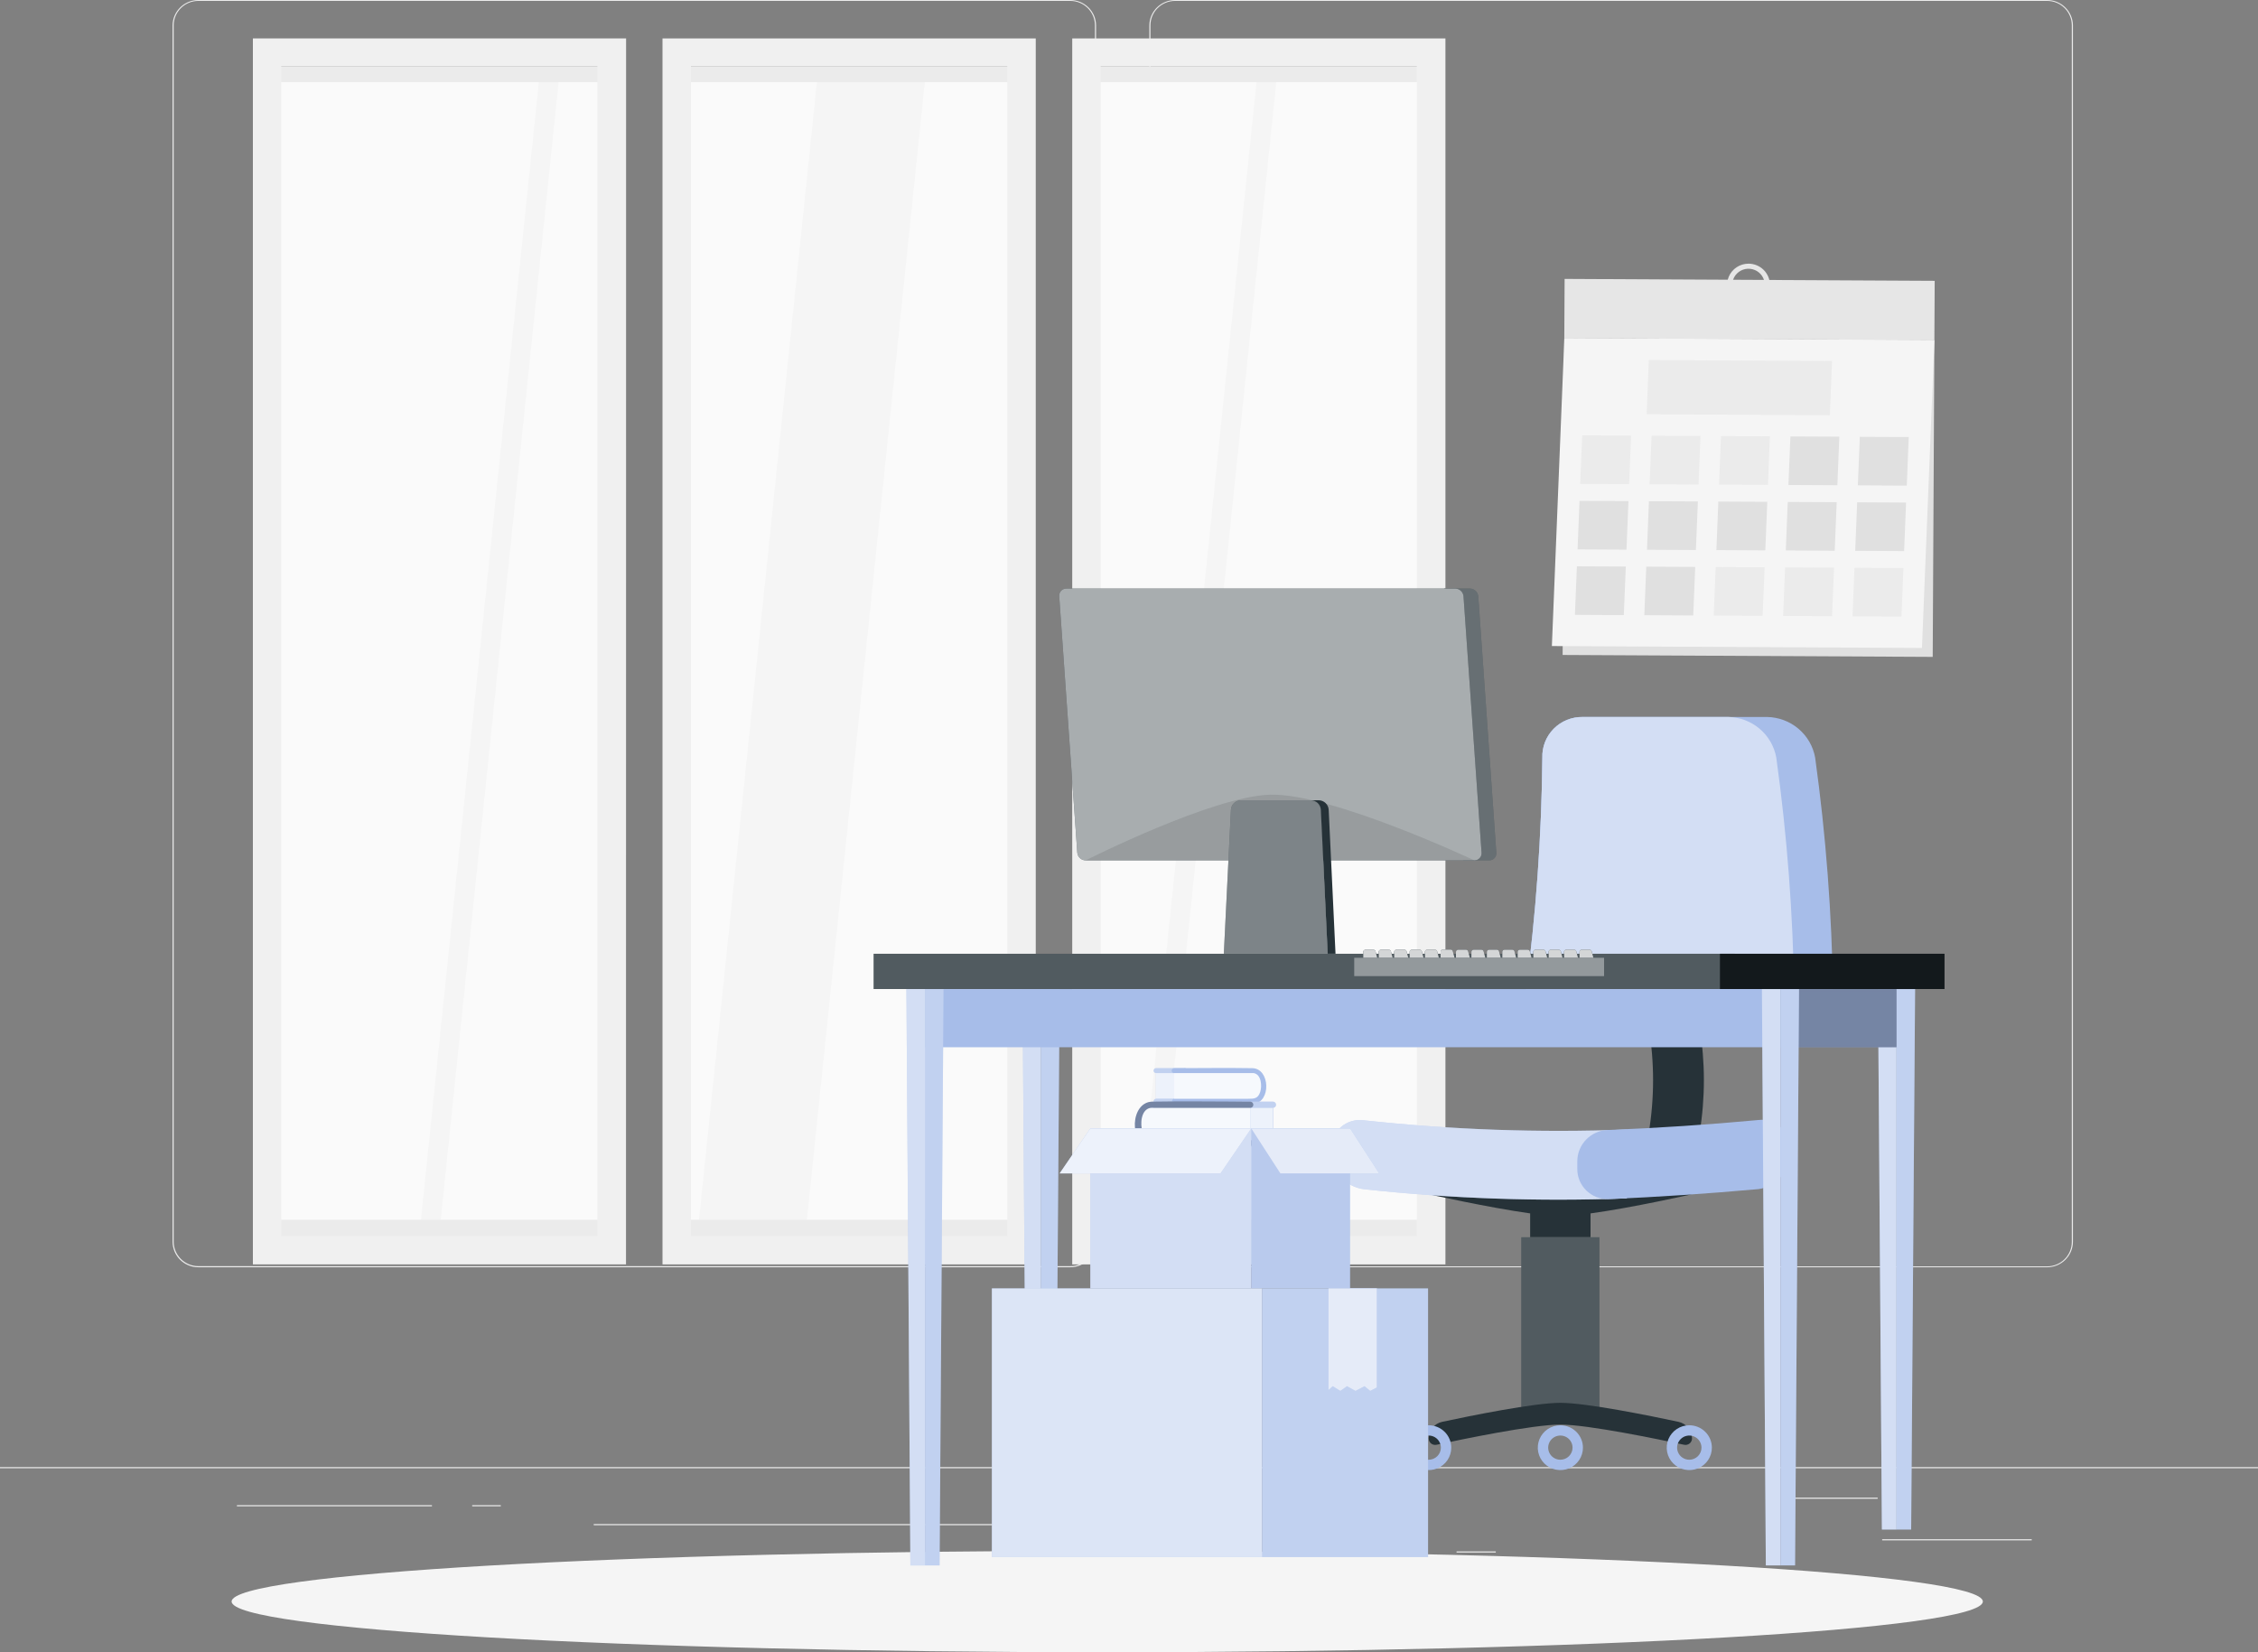 <svg width="738" height="540" viewBox="0 0 738 540" fill="none" xmlns="http://www.w3.org/2000/svg">
<rect x="0" y="0" width="738" height="540" fill="#808080" stroke="none"/>
<path d="M664.052 503.063H615.167V503.43H664.052V503.063Z" fill="#EBEBEB"/>
<path d="M488.881 507.047H476.055V507.413H488.881V507.047Z" fill="#EBEBEB"/>
<path d="M613.692 489.473H585.367V489.839H613.692V489.473Z" fill="#EBEBEB"/>
<path d="M141.179 491.934H77.431V492.3H141.179V491.934Z" fill="#EBEBEB"/>
<path d="M163.674 491.934H154.331V492.3H163.674V491.934Z" fill="#EBEBEB"/>
<path d="M332.321 498.113H194.05V498.479H332.321V498.113Z" fill="#EBEBEB"/>
<path d="M349.812 414.179H64.826C62.591 414.179 60.447 413.298 58.867 411.73C57.286 410.162 56.398 408.034 56.398 405.817V8.289C56.418 6.084 57.314 3.976 58.893 2.423C60.471 0.871 62.604 -8.45434e-05 64.826 6.15491e-09H349.812C352.048 6.15493e-09 354.191 0.881 355.772 2.449C357.353 4.018 358.24 6.145 358.24 8.363V405.817C358.24 408.034 357.353 410.162 355.772 411.73C354.191 413.298 352.048 414.179 349.812 414.179ZM64.826 0.293C62.69 0.297 60.643 1.141 59.132 2.639C57.622 4.138 56.771 6.17 56.767 8.289V405.817C56.771 407.936 57.622 409.968 59.132 411.467C60.643 412.965 62.69 413.809 64.826 413.813H349.812C351.949 413.809 353.996 412.965 355.507 411.467C357.017 409.968 357.868 407.936 357.871 405.817V8.289C357.868 6.17 357.017 4.138 355.507 2.639C353.996 1.141 351.949 0.297 349.812 0.293H64.826Z" fill="#EBEBEB"/>
<path d="M669.085 6.15491e-09H384.07C381.836 0.004 379.694 0.886 378.114 2.454C376.535 4.021 375.646 6.146 375.642 8.363V405.817C375.646 408.033 376.535 410.158 378.114 411.726C379.694 413.293 381.836 414.175 384.07 414.179H669.085C671.32 414.179 673.464 413.298 675.045 411.73C676.625 410.162 677.513 408.034 677.513 405.817V8.289C677.494 6.084 676.597 3.976 675.019 2.423C673.44 0.871 671.308 -8.45434e-05 669.085 6.15491e-09ZM677.144 405.89C677.14 408.009 676.29 410.041 674.779 411.54C673.269 413.039 671.221 413.882 669.085 413.886H384.07C381.933 413.882 379.886 413.039 378.375 411.54C376.865 410.041 376.015 408.009 376.011 405.89V8.289C376.015 6.17 376.865 4.138 378.375 2.639C379.886 1.141 381.933 0.297 384.07 0.293H669.085C671.221 0.297 673.269 1.141 674.779 2.639C676.29 4.138 677.14 6.17 677.144 8.289V405.89Z" fill="#EBEBEB"/>
<path d="M738 479.499H0V479.865H738V479.499Z" fill="#EBEBEB"/>
<path d="M199.082 26.509H88.427V398.992H199.082V26.509Z" fill="#FAFAFA"/>
<path d="M182.61 26.509H176.145L137.548 398.992H144.013L182.61 26.509Z" fill="#F5F5F5"/>
<path d="M200.234 21.793H87.719V26.846H200.234V21.793Z" fill="#EBEBEB"/>
<path d="M200.234 398.67H87.719V405.187H200.234V398.67Z" fill="#EBEBEB"/>
<path d="M204.603 413.241H82.656V12.565H204.633L204.603 413.241ZM91.925 404.014H195.246V21.763H91.925V404.014Z" fill="#F0F0F0"/>
<path d="M332.986 26.509H222.33V398.992H332.986V26.509Z" fill="#FAFAFA"/>
<path d="M302.3 26.509H267.023L228.426 398.992H263.702L302.3 26.509Z" fill="#F5F5F5"/>
<path d="M334.137 21.793H221.621V26.846H334.137V21.793Z" fill="#EBEBEB"/>
<path d="M334.137 398.67H221.621V405.187H334.137V398.67Z" fill="#EBEBEB"/>
<path d="M338.521 413.241H216.529V12.565H338.521V413.241ZM225.828 404.014H329.222V21.763H225.828V404.014Z" fill="#F0F0F0"/>
<path d="M466.903 26.509H356.247V398.992H466.903V26.509Z" fill="#FAFAFA"/>
<path d="M417.177 26.509H410.712L372.114 398.992H378.594L417.177 26.509Z" fill="#F5F5F5"/>
<path d="M468.055 21.793H355.539V26.846H468.055V21.793Z" fill="#EBEBEB"/>
<path d="M468.055 398.67H355.539V405.187H468.055V398.67Z" fill="#EBEBEB"/>
<path d="M472.423 413.241H350.446V12.565H472.423V413.241ZM359.745 404.014H463.065V21.763H359.745V404.014Z" fill="#F0F0F0"/>
<path d="M511.273 110.517L510.727 214.061L631.683 214.689L632.229 111.146L511.273 110.517Z" fill="#E0E0E0"/>
<path d="M511.272 110.529L632.229 111.157L632.331 91.781L511.374 91.153L511.272 110.529Z" fill="#E6E6E6"/>
<path d="M507.212 211.147L628.17 211.777L632.244 111.146L511.286 110.517L507.212 211.147Z" fill="#F5F5F5"/>
<path d="M538.194 135.384L598.061 135.707L598.784 117.985L538.903 117.678L538.194 135.384Z" fill="#EBEBEB"/>
<path d="M607.212 158.627L623.212 158.715L623.846 142.839L607.861 142.766L607.212 158.627Z" fill="#E0E0E0"/>
<path d="M584.525 158.51L600.525 158.598L601.16 142.722L585.175 142.648L584.525 158.51Z" fill="#E0E0E0"/>
<path d="M606.355 180.024L622.341 180.112L622.975 164.251L606.99 164.163L606.355 180.024Z" fill="#E0E0E0"/>
<path d="M605.484 201.422L621.469 201.51L622.119 185.648L606.119 185.561L605.484 201.422Z" fill="#EBEBEB"/>
<path d="M583.669 179.907L599.654 179.995L600.303 164.119L584.304 164.046L583.669 179.907Z" fill="#E0E0E0"/>
<path d="M560.983 179.79L576.968 179.878L577.618 164.002L561.618 163.929L560.983 179.79Z" fill="#E0E0E0"/>
<path d="M538.297 179.673L554.282 179.761L554.931 163.885L538.932 163.812L538.297 179.673Z" fill="#E0E0E0"/>
<path d="M515.61 179.556L531.595 179.643L532.245 163.768L516.245 163.694L515.61 179.556Z" fill="#E0E0E0"/>
<path d="M582.799 201.305L598.784 201.392L599.433 185.531L583.433 185.443L582.799 201.305Z" fill="#EBEBEB"/>
<path d="M560.112 201.187L576.097 201.275L576.747 185.399L560.747 185.326L560.112 201.187Z" fill="#EBEBEB"/>
<path d="M537.427 201.07L553.412 201.158L554.061 185.282L538.061 185.209L537.427 201.07Z" fill="#E0E0E0"/>
<path d="M561.84 158.392L577.84 158.48L578.474 142.604L562.489 142.531L561.84 158.392Z" fill="#EBEBEB"/>
<path d="M539.153 158.275L555.153 158.349L555.788 142.487L539.803 142.414L539.153 158.275Z" fill="#EBEBEB"/>
<path d="M516.468 158.158L532.468 158.231L533.102 142.37L517.117 142.282L516.468 158.158Z" fill="#EBEBEB"/>
<path d="M514.74 200.953L530.725 201.041L531.375 185.165L515.39 185.092L514.74 200.953Z" fill="#E0E0E0"/>
<path d="M571.492 86.175C570.108 86.172 568.754 86.577 567.601 87.338C566.449 88.099 565.55 89.182 565.018 90.45C564.486 91.718 564.346 93.115 564.614 94.462C564.882 95.81 565.548 97.048 566.525 98.02C567.503 98.993 568.75 99.655 570.107 99.924C571.465 100.193 572.872 100.057 574.152 99.532C575.431 99.007 576.524 98.117 577.294 96.975C578.063 95.833 578.474 94.49 578.474 93.117C578.474 91.278 577.739 89.515 576.43 88.213C575.121 86.912 573.345 86.179 571.492 86.175ZM571.492 98.375C570.44 98.378 569.411 98.07 568.535 97.492C567.659 96.914 566.975 96.091 566.571 95.127C566.167 94.163 566.061 93.101 566.265 92.077C566.47 91.053 566.976 90.112 567.72 89.374C568.464 88.636 569.413 88.133 570.445 87.93C571.477 87.727 572.546 87.833 573.518 88.234C574.489 88.635 575.319 89.313 575.902 90.182C576.485 91.052 576.794 92.073 576.791 93.117C576.791 94.511 576.233 95.849 575.239 96.835C574.246 97.821 572.898 98.375 571.492 98.375Z" fill="#E6E6E6"/>
<path d="M361.887 540C519.94 540 648.068 532.577 648.068 523.421C648.068 514.264 519.94 506.842 361.887 506.842C203.833 506.842 75.705 514.264 75.705 523.421C75.705 532.577 203.833 540 361.887 540Z" fill="#F5F5F5"/>
<path d="M466.946 390.307H553.012C553.012 390.307 533.647 394.7 519.846 396.575V404.366H500.112V396.575C486.311 394.642 466.946 390.307 466.946 390.307Z" fill="#263238"/>
<path d="M555.492 370.271H538.872C540.761 358.855 540.761 347.21 538.872 335.795H555.492C557.366 347.212 557.366 358.854 555.492 370.271Z" fill="#263238"/>
<path d="M522.755 404.367H497.205V462.042H522.755V404.367Z" fill="#263238"/>
<path opacity="0.2" d="M522.755 404.367H497.205V462.042H522.755V404.367Z" fill="white"/>
<path d="M583.197 339.779H511.611C509.673 339.804 507.754 339.401 505.993 338.6C504.231 337.799 502.672 336.618 501.427 335.145C500.182 333.671 499.283 331.941 498.796 330.081C498.308 328.22 498.243 326.275 498.607 324.386C502.023 298.936 503.856 273.302 504.098 247.628C504.037 245.885 504.335 244.149 504.972 242.524C505.61 240.899 506.573 239.419 507.805 238.176C509.036 236.932 510.51 235.949 512.136 235.288C513.762 234.627 515.507 234.301 517.264 234.33H577.544C581.312 234.392 584.941 235.752 587.81 238.179C590.678 240.605 592.606 243.946 593.263 247.628C596.791 273.071 598.738 298.706 599.093 324.386C598.945 328.487 597.212 332.375 594.251 335.241C591.291 338.107 587.332 339.732 583.197 339.779Z" fill="#A7BDE9"/>
<path d="M586.385 324.342C586.037 298.661 584.09 273.027 580.555 247.584C579.888 243.91 577.956 240.579 575.089 238.162C572.222 235.744 568.597 234.39 564.835 234.33H517.264C515.507 234.301 513.762 234.627 512.136 235.288C510.51 235.949 509.036 236.932 507.805 238.176C506.573 239.419 505.61 240.899 504.972 242.524C504.335 244.149 504.037 245.885 504.098 247.628C503.856 273.302 502.023 298.936 498.607 324.386C498.243 326.275 498.308 328.22 498.796 330.081C499.283 331.941 500.182 333.671 501.427 335.145C502.672 336.618 504.231 337.799 505.993 338.6C507.754 339.401 509.673 339.804 511.611 339.779H570.503C574.645 339.732 578.608 338.1 581.567 335.224C584.526 332.348 586.252 328.45 586.385 324.342Z" fill="#A7BDE9"/>
<path opacity="0.5" d="M586.385 324.342C586.037 298.661 584.09 273.027 580.555 247.584C579.888 243.91 577.956 240.579 575.089 238.162C572.222 235.744 568.597 234.39 564.835 234.33H517.264C515.507 234.301 513.762 234.627 512.136 235.288C510.51 235.949 509.036 236.932 507.805 238.176C506.573 239.419 505.61 240.899 504.972 242.524C504.335 244.149 504.037 245.885 504.098 247.628C503.856 273.302 502.023 298.936 498.607 324.386C498.243 326.275 498.308 328.22 498.796 330.081C499.283 331.941 500.182 333.671 501.427 335.145C502.672 336.618 504.231 337.799 505.993 338.6C507.754 339.401 509.673 339.804 511.611 339.779H570.503C574.645 339.732 578.608 338.1 581.567 335.224C584.526 332.348 586.252 328.45 586.385 324.342Z" fill="white"/>
<path d="M553.012 470.126C553.013 470.442 552.942 470.754 552.805 471.039C552.668 471.324 552.468 471.575 552.22 471.774C551.972 471.972 551.682 472.112 551.372 472.184C551.062 472.257 550.74 472.259 550.429 472.191C542.591 470.507 519.138 465.6 509.986 465.6C500.835 465.6 477.367 470.507 469.529 472.191C469.218 472.259 468.896 472.257 468.586 472.184C468.276 472.112 467.986 471.972 467.738 471.774C467.49 471.575 467.29 471.324 467.153 471.039C467.016 470.754 466.945 470.442 466.946 470.126C466.945 468.854 467.384 467.62 468.191 466.631C468.997 465.642 470.121 464.957 471.374 464.692C480.54 462.73 501.455 458.482 509.986 458.482C518.518 458.482 539.418 462.73 548.584 464.692C549.838 464.957 550.962 465.642 551.768 466.631C552.574 467.62 553.013 468.854 553.012 470.126Z" fill="#263238"/>
<path d="M466.946 465.819C465.487 465.819 464.06 466.249 462.846 467.053C461.633 467.858 460.687 469.002 460.128 470.34C459.57 471.678 459.423 473.15 459.708 474.571C459.993 475.991 460.696 477.296 461.728 478.32C462.76 479.344 464.075 480.042 465.507 480.324C466.938 480.607 468.422 480.462 469.771 479.908C471.119 479.353 472.272 478.415 473.083 477.211C473.894 476.006 474.326 474.59 474.326 473.142C474.326 471.2 473.549 469.337 472.165 467.964C470.781 466.591 468.904 465.819 466.946 465.819ZM466.946 477.082C466.158 477.082 465.388 476.85 464.732 476.415C464.077 475.981 463.566 475.363 463.265 474.641C462.963 473.918 462.884 473.123 463.038 472.356C463.192 471.589 463.571 470.884 464.128 470.331C464.686 469.778 465.396 469.402 466.169 469.249C466.942 469.097 467.743 469.175 468.471 469.474C469.2 469.773 469.822 470.28 470.26 470.931C470.698 471.581 470.932 472.345 470.932 473.128C470.932 474.176 470.512 475.182 469.764 475.924C469.017 476.665 468.003 477.082 466.946 477.082Z" fill="#A7BDE9"/>
<path d="M509.986 465.819C508.527 465.819 507.1 466.249 505.886 467.053C504.673 467.858 503.727 469.002 503.168 470.34C502.61 471.678 502.463 473.15 502.748 474.571C503.033 475.991 503.736 477.296 504.768 478.32C505.8 479.344 507.115 480.042 508.547 480.324C509.978 480.607 511.462 480.462 512.811 479.908C514.159 479.353 515.312 478.415 516.123 477.211C516.934 476.006 517.366 474.59 517.366 473.142C517.366 471.2 516.589 469.337 515.205 467.964C513.821 466.591 511.944 465.819 509.986 465.819ZM509.986 477.082C509.198 477.082 508.428 476.85 507.772 476.415C507.117 475.981 506.606 475.363 506.305 474.641C506.003 473.918 505.924 473.123 506.078 472.356C506.232 471.589 506.611 470.884 507.168 470.331C507.726 469.778 508.436 469.402 509.209 469.249C509.982 469.097 510.783 469.175 511.512 469.474C512.24 469.773 512.862 470.28 513.3 470.931C513.738 471.581 513.972 472.345 513.972 473.128C513.972 474.176 513.552 475.182 512.804 475.924C512.057 476.665 511.043 477.082 509.986 477.082Z" fill="#A7BDE9"/>
<path d="M552.126 465.819C550.666 465.819 549.24 466.249 548.026 467.053C546.812 467.858 545.866 469.002 545.308 470.34C544.749 471.678 544.603 473.15 544.888 474.571C545.173 475.991 545.876 477.296 546.908 478.32C547.94 479.344 549.255 480.042 550.686 480.324C552.118 480.607 553.602 480.462 554.95 479.908C556.299 479.353 557.451 478.415 558.262 477.211C559.073 476.006 559.506 474.59 559.506 473.142C559.506 471.2 558.729 469.337 557.345 467.964C555.961 466.591 554.083 465.819 552.126 465.819ZM552.126 477.082C551.338 477.082 550.567 476.85 549.912 476.415C549.257 475.981 548.746 475.363 548.444 474.641C548.143 473.918 548.064 473.123 548.217 472.356C548.371 471.589 548.751 470.884 549.308 470.331C549.865 469.778 550.576 469.402 551.349 469.249C552.122 469.097 552.923 469.175 553.651 469.474C554.379 469.773 555.002 470.28 555.44 470.931C555.878 471.581 556.111 472.345 556.111 473.128C556.111 474.176 555.691 475.182 554.944 475.924C554.197 476.665 553.183 477.082 552.126 477.082Z" fill="#A7BDE9"/>
<path d="M531.772 369.173C503.062 370.261 474.311 369.247 445.751 366.141C444.414 365.949 443.051 366.049 441.757 366.433C440.462 366.818 439.268 367.478 438.258 368.368C437.247 369.257 436.445 370.355 435.906 371.584C435.367 372.814 435.105 374.145 435.139 375.485V376.95C435.212 379.837 436.321 382.603 438.266 384.751C440.212 386.898 442.866 388.287 445.751 388.666C474.293 391.745 503.024 392.749 531.713 391.668L531.772 369.173Z" fill="#A7BDE9"/>
<path opacity="0.5" d="M531.772 369.173C503.062 370.261 474.311 369.247 445.751 366.141C444.414 365.949 443.051 366.049 441.757 366.433C440.462 366.818 439.268 367.478 438.258 368.368C437.247 369.257 436.445 370.355 435.906 371.584C435.367 372.814 435.105 374.145 435.139 375.485V376.95C435.212 379.837 436.321 382.603 438.266 384.751C440.212 386.898 442.866 388.287 445.751 388.666C474.293 391.745 503.024 392.749 531.713 391.668L531.772 369.173Z" fill="white"/>
<path d="M574.709 388.637C558.296 390.101 542.104 391.229 525.632 391.888C524.312 391.921 522.998 391.691 521.768 391.211C520.539 390.73 519.42 390.01 518.476 389.092C517.533 388.174 516.786 387.077 516.278 385.867C515.771 384.656 515.513 383.357 515.522 382.046V379.556C515.521 376.875 516.579 374.3 518.469 372.384C520.359 370.467 522.931 369.362 525.632 369.304C542.104 368.66 558.296 367.576 574.709 366.053C575.968 365.883 577.25 365.983 578.466 366.348C579.683 366.713 580.806 367.333 581.76 368.167C582.713 369 583.475 370.028 583.993 371.179C584.511 372.331 584.772 373.58 584.761 374.841V377.33C584.739 380.1 583.71 382.769 581.864 384.847C580.017 386.924 577.476 388.27 574.709 388.637Z" fill="#A7BDE9"/>
<path d="M619.86 499.9H615.078L613.794 323.259H619.86V499.9Z" fill="#A7BDE9"/>
<path opacity="0.5" d="M619.86 499.9H615.078L613.794 323.259H619.86V499.9Z" fill="white"/>
<path d="M624.643 499.9H619.86V323.259H625.927L624.643 499.9Z" fill="#A7BDE9"/>
<path opacity="0.3" d="M624.643 499.9H619.86V323.259H625.927L624.643 499.9Z" fill="white"/>
<path d="M340.262 499.9H335.479L334.195 323.259H340.262V499.9Z" fill="#A7BDE9"/>
<path opacity="0.5" d="M340.262 499.9H335.479L334.195 323.259H340.262V499.9Z" fill="white"/>
<path d="M345.029 499.9H340.262V323.259H346.328L345.029 499.9Z" fill="#A7BDE9"/>
<path opacity="0.3" d="M345.029 499.9H340.262V323.259H346.328L345.029 499.9Z" fill="white"/>
<path d="M567.049 311.718H285.531V323.244H567.049V311.718Z" fill="#263238"/>
<path opacity="0.2" d="M567.049 311.718H285.531V323.244H567.049V311.718Z" fill="white"/>
<path d="M635.535 311.718H562.163V323.244H635.535V311.718Z" fill="#263238"/>
<path opacity="0.5" d="M635.535 311.718H562.163V323.244H635.535V311.718Z" fill="black"/>
<path d="M581.912 323.259H302.313V342.269H581.912V323.259Z" fill="#A7BDE9"/>
<path d="M581.927 342.269H619.86V323.258H581.927V342.269Z" fill="#A7BDE9"/>
<mask id="mask0_2016_4691" style="mask-type:luminance" maskUnits="userSpaceOnUse" x="581" y="323" width="39" height="20">
<path d="M581.927 342.269H619.86V323.258H581.927V342.269Z" fill="white"/>
</mask>
<g mask="url(#mask0_2016_4691)">
<path opacity="0.3" d="M581.927 342.269H619.86V323.258H581.927V342.269Z" fill="#A7BDE9"/>
</g>
<g opacity="0.3">
<path d="M581.926 342.269H619.859V323.258H581.926V342.269Z" fill="black"/>
<mask id="mask1_2016_4691" style="mask-type:luminance" maskUnits="userSpaceOnUse" x="581" y="323" width="39" height="20">
<path d="M581.926 342.269H619.859V323.258H581.926V342.269Z" fill="white"/>
</mask>
<g mask="url(#mask1_2016_4691)">
<path opacity="0.3" d="M581.926 342.269H619.859V323.258H581.926V342.269Z" fill="black"/>
</g>
</g>
<path d="M302.313 511.617H297.546L296.247 323.259H302.313V511.617Z" fill="#A7BDE9"/>
<path opacity="0.5" d="M302.313 511.617H297.546L296.247 323.259H302.313V511.617Z" fill="white"/>
<path d="M307.096 511.617H302.313V323.259H308.38L307.096 511.617Z" fill="#A7BDE9"/>
<path opacity="0.3" d="M307.096 511.617H302.313V323.259H308.38L307.096 511.617Z" fill="white"/>
<path d="M581.927 511.617H577.144L575.86 323.259H581.927V511.617Z" fill="#A7BDE9"/>
<path opacity="0.5" d="M581.927 511.617H577.144L575.86 323.259H581.927V511.617Z" fill="white"/>
<path d="M586.694 511.617H581.927V323.259H587.993L586.694 511.617Z" fill="#A7BDE9"/>
<path opacity="0.3" d="M586.694 511.617H581.927V323.259H587.993L586.694 511.617Z" fill="white"/>
<path d="M480.481 192.355H471.994L478.223 281.196H486.695C487.022 281.201 487.346 281.139 487.647 281.011C487.948 280.884 488.219 280.696 488.441 280.458C488.664 280.221 488.834 279.94 488.94 279.633C489.046 279.326 489.086 279 489.057 278.677L483.153 194.875C483.095 194.203 482.792 193.576 482.299 193.111C481.807 192.647 481.16 192.378 480.481 192.355Z" fill="#263238"/>
<path opacity="0.3" d="M480.481 192.355H471.994L478.223 281.196H486.695C487.022 281.201 487.346 281.139 487.647 281.011C487.948 280.884 488.219 280.696 488.441 280.458C488.664 280.221 488.834 279.94 488.94 279.633C489.046 279.326 489.086 279 489.057 278.677L483.153 194.875C483.095 194.203 482.792 193.576 482.299 193.111C481.807 192.647 481.16 192.378 480.481 192.355Z" fill="white"/>
<path d="M481.869 281.196H354.829C354.14 281.188 353.479 280.925 352.974 280.46C352.469 279.994 352.157 279.359 352.099 278.677L346.195 194.875C346.166 194.552 346.206 194.226 346.312 193.919C346.418 193.612 346.587 193.331 346.81 193.093C347.033 192.856 347.303 192.667 347.604 192.54C347.905 192.413 348.229 192.35 348.556 192.356H475.61C476.298 192.365 476.958 192.628 477.46 193.094C477.962 193.56 478.271 194.195 478.326 194.875L484.23 278.677C484.257 279 484.216 279.325 484.109 279.631C484.002 279.936 483.832 280.217 483.61 280.454C483.387 280.691 483.118 280.879 482.818 281.007C482.518 281.135 482.195 281.199 481.869 281.196Z" fill="#263238"/>
<path opacity="0.6" d="M481.869 281.196H354.829C354.14 281.188 353.479 280.925 352.974 280.46C352.469 279.994 352.157 279.359 352.099 278.677L346.195 194.875C346.166 194.552 346.206 194.226 346.312 193.919C346.418 193.612 346.587 193.331 346.81 193.093C347.033 192.856 347.303 192.667 347.604 192.54C347.905 192.413 348.229 192.35 348.556 192.356H475.61C476.298 192.365 476.958 192.628 477.46 193.094C477.962 193.56 478.271 194.195 478.326 194.875L484.23 278.677C484.257 279 484.216 279.325 484.109 279.631C484.002 279.936 483.832 280.217 483.61 280.454C483.387 280.691 483.118 280.879 482.818 281.007C482.518 281.135 482.195 281.199 481.869 281.196Z" fill="white"/>
<path opacity="0.1" d="M415.212 259.726C396.423 260.165 354.829 281.197 354.829 281.197H481.868C481.868 281.197 435.286 259.228 415.212 259.726Z" fill="black"/>
<path d="M431.7 264.676C431.658 263.83 431.29 263.033 430.671 262.45C430.053 261.866 429.232 261.541 428.379 261.542H405.633C404.779 261.537 403.956 261.861 403.337 262.445C402.718 263.03 402.351 263.829 402.312 264.676L399.995 311.718H433.943L431.7 264.676Z" fill="#263238"/>
<path opacity="0.4" d="M431.7 264.676C431.658 263.83 431.29 263.033 430.671 262.45C430.053 261.866 429.232 261.541 428.379 261.542H405.633C404.779 261.537 403.956 261.861 403.337 262.445C402.718 263.03 402.351 263.829 402.312 264.676L399.995 311.718H433.943L431.7 264.676Z" fill="white"/>
<path d="M434.268 264.676C434.226 263.83 433.858 263.033 433.24 262.45C432.621 261.866 431.8 261.541 430.947 261.542H428.379C429.232 261.541 430.053 261.866 430.672 262.45C431.29 263.033 431.658 263.83 431.7 264.676L433.943 311.718H436.497L434.268 264.676Z" fill="#263238"/>
<path d="M449.914 315.613H446.268C446.083 315.613 445.905 315.541 445.772 315.413C445.64 315.284 445.563 315.109 445.56 314.925V311.088C445.563 310.904 445.64 310.729 445.772 310.6C445.905 310.471 446.083 310.399 446.268 310.399H448.881C449.035 310.398 449.186 310.447 449.309 310.54C449.432 310.633 449.52 310.764 449.56 310.912L450.593 314.749C450.62 314.852 450.623 314.959 450.602 315.063C450.58 315.167 450.535 315.265 450.469 315.348C450.403 315.432 450.319 315.499 450.223 315.545C450.126 315.591 450.021 315.615 449.914 315.613Z" fill="#263238"/>
<path d="M454.961 315.613H451.315C451.224 315.613 451.134 315.596 451.049 315.561C450.965 315.526 450.889 315.476 450.824 315.412C450.76 315.348 450.709 315.272 450.674 315.188C450.639 315.105 450.621 315.015 450.621 314.925V311.088C450.621 310.997 450.639 310.908 450.674 310.824C450.709 310.741 450.76 310.665 450.824 310.601C450.889 310.537 450.965 310.486 451.049 310.452C451.134 310.417 451.224 310.399 451.315 310.399H453.927C454.082 310.398 454.233 310.447 454.356 310.54C454.479 310.633 454.567 310.764 454.606 310.912L455.64 314.749C455.667 314.852 455.67 314.959 455.648 315.063C455.627 315.167 455.582 315.265 455.516 315.348C455.45 315.432 455.366 315.499 455.269 315.545C455.173 315.591 455.067 315.615 454.961 315.613Z" fill="#263238"/>
<path d="M460.009 315.613H456.364C456.273 315.613 456.182 315.596 456.098 315.561C456.014 315.526 455.938 315.476 455.873 315.412C455.809 315.348 455.758 315.272 455.723 315.188C455.688 315.105 455.67 315.015 455.67 314.925V311.088C455.67 310.997 455.688 310.908 455.723 310.824C455.758 310.741 455.809 310.665 455.873 310.601C455.938 310.537 456.014 310.486 456.098 310.452C456.182 310.417 456.273 310.399 456.364 310.399H459.035C459.19 310.398 459.34 310.447 459.463 310.54C459.586 310.633 459.675 310.764 459.714 310.912L460.747 314.749C460.777 314.857 460.779 314.97 460.755 315.078C460.73 315.187 460.679 315.288 460.607 315.373C460.534 315.458 460.442 315.525 460.338 315.566C460.234 315.608 460.121 315.624 460.009 315.613Z" fill="#263238"/>
<path d="M465.057 315.613H461.411C461.227 315.613 461.051 315.541 460.921 315.412C460.791 315.283 460.718 315.107 460.718 314.925V311.088C460.718 310.905 460.791 310.73 460.921 310.601C461.051 310.472 461.227 310.399 461.411 310.399H464.039C464.191 310.401 464.338 310.452 464.458 310.544C464.578 310.637 464.664 310.766 464.703 310.912L465.736 314.749C465.763 314.852 465.766 314.959 465.745 315.063C465.724 315.167 465.678 315.265 465.613 315.348C465.547 315.432 465.462 315.499 465.366 315.545C465.27 315.591 465.164 315.615 465.057 315.613Z" fill="#263238"/>
<path d="M470.105 315.613H466.415C466.231 315.613 466.055 315.541 465.925 315.412C465.795 315.283 465.722 315.107 465.722 314.925V311.088C465.722 310.905 465.795 310.73 465.925 310.601C466.055 310.472 466.231 310.399 466.415 310.399H469.043C469.195 310.401 469.342 310.452 469.462 310.544C469.582 310.637 469.668 310.766 469.707 310.912L470.74 314.749C470.767 314.848 470.77 314.952 470.751 315.053C470.732 315.153 470.691 315.248 470.63 315.331C470.569 315.414 470.491 315.482 470.4 315.531C470.309 315.58 470.209 315.608 470.105 315.613Z" fill="#263238"/>
<path d="M475.153 315.614H471.507C471.415 315.611 471.324 315.589 471.241 315.549C471.157 315.51 471.082 315.455 471.02 315.387C470.958 315.319 470.91 315.239 470.88 315.152C470.85 315.065 470.837 314.974 470.843 314.882V311.045C470.843 310.954 470.861 310.865 470.896 310.781C470.931 310.698 470.982 310.622 471.046 310.558C471.111 310.494 471.187 310.443 471.271 310.409C471.356 310.374 471.446 310.356 471.537 310.356H474.164C474.316 310.358 474.464 310.409 474.584 310.501C474.704 310.594 474.79 310.723 474.828 310.869L475.862 314.706C475.899 314.814 475.908 314.929 475.889 315.041C475.87 315.153 475.824 315.259 475.753 315.349C475.683 315.439 475.592 315.51 475.487 315.557C475.382 315.603 475.268 315.623 475.153 315.614Z" fill="#263238"/>
<path d="M480.201 315.613H476.555C476.464 315.613 476.374 315.595 476.29 315.561C476.205 315.526 476.129 315.476 476.065 315.412C476 315.348 475.949 315.272 475.914 315.188C475.879 315.105 475.861 315.015 475.861 314.925V311.088C475.861 310.997 475.879 310.908 475.914 310.824C475.949 310.741 476 310.665 476.065 310.601C476.129 310.537 476.205 310.486 476.29 310.452C476.374 310.417 476.464 310.399 476.555 310.399H479.182C479.334 310.401 479.482 310.452 479.602 310.544C479.722 310.637 479.808 310.766 479.847 310.912L480.88 314.749C480.907 314.852 480.91 314.959 480.889 315.063C480.867 315.167 480.822 315.265 480.756 315.348C480.69 315.432 480.606 315.499 480.51 315.545C480.413 315.591 480.308 315.615 480.201 315.613Z" fill="#263238"/>
<path d="M485.249 315.613H481.603C481.512 315.613 481.422 315.595 481.337 315.561C481.253 315.526 481.177 315.476 481.112 315.412C481.048 315.348 480.997 315.272 480.962 315.188C480.927 315.105 480.909 315.015 480.909 314.925V311.088C480.909 310.997 480.927 310.908 480.962 310.824C480.997 310.741 481.048 310.665 481.112 310.601C481.177 310.537 481.253 310.486 481.337 310.452C481.422 310.417 481.512 310.399 481.603 310.399H484.23C484.382 310.401 484.53 310.452 484.65 310.544C484.77 310.637 484.856 310.766 484.894 310.912L485.928 314.749C485.955 314.852 485.958 314.959 485.936 315.063C485.915 315.167 485.87 315.265 485.804 315.348C485.738 315.432 485.654 315.499 485.558 315.545C485.461 315.591 485.356 315.615 485.249 315.613Z" fill="#263238"/>
<path d="M490.296 315.613H486.651C486.56 315.613 486.469 315.595 486.385 315.561C486.301 315.526 486.225 315.476 486.16 315.412C486.096 315.348 486.045 315.272 486.01 315.188C485.975 315.105 485.957 315.015 485.957 314.925V311.088C485.957 310.997 485.975 310.908 486.01 310.824C486.045 310.741 486.096 310.665 486.16 310.601C486.225 310.537 486.301 310.486 486.385 310.452C486.469 310.417 486.56 310.399 486.651 310.399H489.278C489.43 310.401 489.577 310.452 489.697 310.544C489.817 310.637 489.903 310.766 489.942 310.912L490.975 314.749C491.003 314.852 491.006 314.959 490.984 315.063C490.963 315.167 490.918 315.265 490.852 315.348C490.786 315.432 490.702 315.499 490.605 315.545C490.509 315.591 490.403 315.615 490.296 315.613Z" fill="#263238"/>
<path d="M495.345 315.613H491.7C491.608 315.613 491.518 315.595 491.434 315.561C491.35 315.526 491.273 315.476 491.209 315.412C491.145 315.348 491.094 315.272 491.059 315.188C491.024 315.105 491.006 315.015 491.006 314.925V311.088C491.006 310.997 491.024 310.908 491.059 310.824C491.094 310.741 491.145 310.665 491.209 310.601C491.273 310.537 491.35 310.486 491.434 310.452C491.518 310.417 491.608 310.399 491.7 310.399H494.327C494.479 310.401 494.626 310.452 494.746 310.544C494.866 310.637 494.952 310.766 494.991 310.912L496.024 314.749C496.052 314.852 496.055 314.959 496.033 315.063C496.012 315.167 495.966 315.265 495.901 315.348C495.835 315.432 495.751 315.499 495.654 315.545C495.558 315.591 495.452 315.615 495.345 315.613Z" fill="#263238"/>
<path d="M500.363 315.613H496.717C496.533 315.613 496.357 315.541 496.227 315.412C496.097 315.283 496.023 315.107 496.023 314.925V311.088C496.023 310.905 496.097 310.73 496.227 310.601C496.357 310.472 496.533 310.399 496.717 310.399H499.344C499.496 310.401 499.644 310.452 499.764 310.544C499.884 310.637 499.97 310.766 500.009 310.912L501.042 314.749C501.069 314.852 501.072 314.959 501.051 315.063C501.029 315.167 500.984 315.265 500.918 315.348C500.853 315.432 500.768 315.499 500.672 315.545C500.576 315.591 500.47 315.615 500.363 315.613Z" fill="#263238"/>
<path d="M505.44 315.613H501.838C501.654 315.613 501.478 315.541 501.348 315.412C501.218 315.283 501.145 315.107 501.145 314.925V311.088C501.145 310.905 501.218 310.73 501.348 310.601C501.478 310.472 501.654 310.399 501.838 310.399H504.466C504.618 310.401 504.765 310.452 504.885 310.544C505.005 310.637 505.091 310.766 505.13 310.912L506.163 314.749C506.192 314.855 506.194 314.967 506.17 315.074C506.147 315.182 506.097 315.282 506.026 315.367C505.956 315.451 505.865 315.518 505.763 315.561C505.661 315.604 505.55 315.622 505.44 315.613Z" fill="#263238"/>
<path d="M510.504 315.613H506.843C506.659 315.613 506.483 315.541 506.353 315.412C506.222 315.283 506.149 315.107 506.149 314.925V311.088C506.149 310.905 506.222 310.73 506.353 310.601C506.483 310.472 506.659 310.399 506.843 310.399H509.47C509.622 310.401 509.77 310.452 509.89 310.544C510.01 310.637 510.096 310.766 510.135 310.912L511.168 314.749C511.195 314.851 511.198 314.957 511.177 315.059C511.157 315.162 511.113 315.259 511.049 315.342C510.985 315.426 510.902 315.493 510.808 315.54C510.713 315.587 510.609 315.612 510.504 315.613Z" fill="#263238"/>
<path d="M515.551 315.613H511.89C511.706 315.613 511.53 315.541 511.399 315.412C511.269 315.283 511.196 315.107 511.196 314.925V311.088C511.196 310.905 511.269 310.73 511.399 310.601C511.53 310.472 511.706 310.399 511.89 310.399H514.517C514.669 310.401 514.817 310.452 514.937 310.544C515.057 310.637 515.143 310.766 515.182 310.912L516.215 314.749C516.242 314.851 516.245 314.957 516.224 315.059C516.204 315.162 516.16 315.259 516.096 315.342C516.032 315.426 515.949 315.493 515.855 315.54C515.76 315.587 515.656 315.612 515.551 315.613Z" fill="#263238"/>
<path d="M520.599 315.613H516.939C516.755 315.613 516.578 315.541 516.448 315.412C516.318 315.283 516.245 315.107 516.245 314.925V311.088C516.245 310.905 516.318 310.73 516.448 310.601C516.578 310.472 516.755 310.399 516.939 310.399H519.551C519.703 310.401 519.851 310.452 519.971 310.544C520.091 310.637 520.177 310.766 520.216 310.912L521.249 314.749C521.275 314.849 521.279 314.954 521.259 315.056C521.239 315.158 521.197 315.254 521.134 315.337C521.072 315.42 520.991 315.488 520.899 315.536C520.806 315.584 520.704 315.61 520.599 315.613Z" fill="#263238"/>
<g opacity="0.8">
<path d="M449.914 315.614H446.268C446.083 315.614 445.905 315.542 445.772 315.414C445.64 315.285 445.563 315.11 445.56 314.926V311.089C445.563 310.905 445.64 310.73 445.772 310.601C445.905 310.472 446.083 310.4 446.268 310.4H448.881C449.035 310.399 449.186 310.448 449.309 310.541C449.432 310.634 449.52 310.765 449.56 310.913L450.593 314.75C450.62 314.853 450.623 314.96 450.602 315.064C450.58 315.168 450.535 315.266 450.469 315.349C450.403 315.433 450.319 315.5 450.223 315.546C450.126 315.592 450.021 315.616 449.914 315.614Z" fill="white"/>
<path d="M454.962 315.614H451.316C451.225 315.614 451.135 315.596 451.05 315.562C450.966 315.527 450.89 315.477 450.825 315.413C450.761 315.349 450.71 315.273 450.675 315.189C450.64 315.106 450.622 315.016 450.622 314.926V311.089C450.622 310.998 450.64 310.909 450.675 310.825C450.71 310.742 450.761 310.666 450.825 310.602C450.89 310.538 450.966 310.487 451.05 310.453C451.135 310.418 451.225 310.4 451.316 310.4H453.928C454.083 310.399 454.234 310.448 454.357 310.541C454.48 310.634 454.568 310.765 454.607 310.913L455.641 314.75C455.668 314.853 455.671 314.96 455.649 315.064C455.628 315.168 455.583 315.266 455.517 315.349C455.451 315.433 455.367 315.5 455.27 315.546C455.174 315.592 455.068 315.616 454.962 315.614Z" fill="white"/>
<path d="M460.009 315.614H456.364C456.273 315.614 456.182 315.596 456.098 315.562C456.014 315.527 455.938 315.477 455.873 315.413C455.809 315.349 455.758 315.273 455.723 315.189C455.688 315.106 455.67 315.016 455.67 314.926V311.089C455.67 310.998 455.688 310.909 455.723 310.825C455.758 310.742 455.809 310.666 455.873 310.602C455.938 310.538 456.014 310.487 456.098 310.453C456.182 310.418 456.273 310.4 456.364 310.4H459.035C459.19 310.399 459.34 310.448 459.463 310.541C459.586 310.634 459.675 310.765 459.714 310.913L460.747 314.75C460.777 314.858 460.779 314.971 460.755 315.079C460.73 315.188 460.679 315.289 460.607 315.374C460.534 315.459 460.442 315.526 460.338 315.567C460.234 315.609 460.121 315.625 460.009 315.614Z" fill="white"/>
<path d="M465.057 315.615H461.411C461.227 315.615 461.051 315.543 460.921 315.414C460.791 315.285 460.718 315.109 460.718 314.927V311.09C460.718 310.907 460.791 310.732 460.921 310.603C461.051 310.474 461.227 310.401 461.411 310.401H464.039C464.191 310.403 464.338 310.454 464.458 310.546C464.578 310.639 464.664 310.768 464.703 310.914L465.736 314.751C465.763 314.854 465.766 314.961 465.745 315.065C465.724 315.169 465.678 315.267 465.613 315.35C465.547 315.434 465.462 315.501 465.366 315.547C465.27 315.593 465.164 315.616 465.057 315.615Z" fill="white"/>
<path d="M470.105 315.615H466.415C466.231 315.615 466.055 315.543 465.925 315.414C465.795 315.285 465.722 315.109 465.722 314.927V311.09C465.722 310.907 465.795 310.732 465.925 310.603C466.055 310.474 466.231 310.401 466.415 310.401H469.043C469.195 310.403 469.342 310.454 469.462 310.546C469.582 310.639 469.668 310.768 469.707 310.914L470.74 314.751C470.767 314.85 470.77 314.954 470.751 315.054C470.732 315.155 470.691 315.25 470.63 315.333C470.569 315.416 470.491 315.484 470.4 315.533C470.309 315.582 470.209 315.61 470.105 315.615Z" fill="white"/>
<path d="M475.153 315.614H471.507C471.415 315.611 471.324 315.589 471.241 315.549C471.157 315.51 471.082 315.455 471.02 315.387C470.958 315.319 470.91 315.239 470.88 315.152C470.85 315.065 470.837 314.974 470.843 314.882V311.045C470.843 310.954 470.861 310.865 470.896 310.781C470.931 310.698 470.982 310.622 471.046 310.558C471.111 310.494 471.187 310.443 471.271 310.409C471.356 310.374 471.446 310.356 471.537 310.356H474.164C474.316 310.358 474.464 310.409 474.584 310.501C474.704 310.594 474.79 310.723 474.828 310.869L475.862 314.706C475.899 314.814 475.908 314.929 475.889 315.041C475.87 315.153 475.824 315.259 475.753 315.349C475.683 315.439 475.592 315.51 475.487 315.557C475.382 315.603 475.268 315.623 475.153 315.614Z" fill="white"/>
<path d="M480.201 315.615H476.555C476.464 315.615 476.374 315.597 476.29 315.563C476.205 315.528 476.129 315.478 476.065 315.414C476 315.35 475.949 315.274 475.914 315.19C475.879 315.107 475.861 315.017 475.861 314.927V311.09C475.861 310.999 475.879 310.91 475.914 310.826C475.949 310.743 476 310.667 476.065 310.603C476.129 310.539 476.205 310.488 476.29 310.454C476.374 310.419 476.464 310.401 476.555 310.401H479.182C479.334 310.403 479.482 310.454 479.602 310.546C479.722 310.639 479.808 310.768 479.847 310.914L480.88 314.751C480.907 314.854 480.91 314.961 480.889 315.065C480.867 315.169 480.822 315.267 480.756 315.35C480.69 315.434 480.606 315.501 480.51 315.547C480.413 315.593 480.308 315.616 480.201 315.615Z" fill="white"/>
<path d="M485.25 315.615H481.604C481.513 315.615 481.423 315.597 481.338 315.563C481.254 315.528 481.178 315.478 481.113 315.414C481.049 315.35 480.998 315.274 480.963 315.19C480.928 315.107 480.91 315.017 480.91 314.927V311.09C480.91 310.999 480.928 310.91 480.963 310.826C480.998 310.743 481.049 310.667 481.113 310.603C481.178 310.539 481.254 310.488 481.338 310.454C481.423 310.419 481.513 310.401 481.604 310.401H484.231C484.383 310.403 484.531 310.454 484.651 310.546C484.771 310.639 484.857 310.768 484.895 310.914L485.929 314.751C485.956 314.854 485.959 314.961 485.937 315.065C485.916 315.169 485.871 315.267 485.805 315.35C485.739 315.434 485.655 315.501 485.559 315.547C485.462 315.593 485.356 315.616 485.25 315.615Z" fill="white"/>
<path d="M490.296 315.615H486.651C486.56 315.615 486.469 315.597 486.385 315.563C486.301 315.528 486.225 315.478 486.16 315.414C486.096 315.35 486.045 315.274 486.01 315.19C485.975 315.107 485.957 315.017 485.957 314.927V311.09C485.957 310.999 485.975 310.91 486.01 310.826C486.045 310.743 486.096 310.667 486.16 310.603C486.225 310.539 486.301 310.488 486.385 310.454C486.469 310.419 486.56 310.401 486.651 310.401H489.278C489.43 310.403 489.577 310.454 489.697 310.546C489.817 310.639 489.903 310.768 489.942 310.914L490.975 314.751C491.003 314.854 491.006 314.961 490.984 315.065C490.963 315.169 490.918 315.267 490.852 315.35C490.786 315.434 490.702 315.501 490.605 315.547C490.509 315.593 490.403 315.616 490.296 315.615Z" fill="white"/>
<path d="M495.345 315.615H491.7C491.608 315.615 491.518 315.597 491.434 315.563C491.35 315.528 491.273 315.478 491.209 315.414C491.145 315.35 491.094 315.274 491.059 315.19C491.024 315.107 491.006 315.017 491.006 314.927V311.09C491.006 310.999 491.024 310.91 491.059 310.826C491.094 310.743 491.145 310.667 491.209 310.603C491.273 310.539 491.35 310.488 491.434 310.454C491.518 310.419 491.608 310.401 491.7 310.401H494.327C494.479 310.403 494.626 310.454 494.746 310.546C494.866 310.639 494.952 310.768 494.991 310.914L496.024 314.751C496.052 314.854 496.055 314.961 496.033 315.065C496.012 315.169 495.966 315.267 495.901 315.35C495.835 315.434 495.751 315.501 495.654 315.547C495.558 315.593 495.452 315.616 495.345 315.615Z" fill="white"/>
<path d="M500.363 315.615H496.717C496.533 315.615 496.357 315.543 496.227 315.414C496.097 315.285 496.023 315.109 496.023 314.927V311.09C496.023 310.907 496.097 310.732 496.227 310.603C496.357 310.474 496.533 310.401 496.717 310.401H499.344C499.496 310.403 499.644 310.454 499.764 310.546C499.884 310.639 499.97 310.768 500.009 310.914L501.042 314.751C501.069 314.854 501.072 314.961 501.051 315.065C501.029 315.169 500.984 315.267 500.918 315.35C500.853 315.434 500.768 315.501 500.672 315.547C500.576 315.593 500.47 315.616 500.363 315.615Z" fill="white"/>
<path d="M505.441 315.615H501.839C501.655 315.615 501.479 315.543 501.349 315.414C501.219 315.285 501.146 315.109 501.146 314.927V311.09C501.146 310.907 501.219 310.732 501.349 310.603C501.479 310.474 501.655 310.401 501.839 310.401H504.467C504.619 310.403 504.766 310.454 504.886 310.546C505.006 310.639 505.092 310.768 505.131 310.914L506.164 314.751C506.193 314.857 506.195 314.969 506.171 315.076C506.148 315.184 506.098 315.284 506.027 315.369C505.957 315.453 505.866 315.52 505.764 315.563C505.662 315.606 505.551 315.624 505.441 315.615Z" fill="white"/>
<path d="M510.504 315.615H506.843C506.659 315.615 506.483 315.543 506.353 315.414C506.222 315.285 506.149 315.109 506.149 314.927V311.09C506.149 310.907 506.222 310.732 506.353 310.603C506.483 310.474 506.659 310.401 506.843 310.401H509.47C509.622 310.403 509.77 310.454 509.89 310.546C510.01 310.639 510.096 310.768 510.135 310.914L511.168 314.751C511.195 314.852 511.198 314.959 511.177 315.061C511.157 315.164 511.113 315.261 511.049 315.344C510.985 315.428 510.902 315.495 510.808 315.542C510.713 315.589 510.609 315.614 510.504 315.615Z" fill="white"/>
<path d="M515.551 315.615H511.891C511.707 315.615 511.531 315.543 511.4 315.414C511.27 315.285 511.197 315.109 511.197 314.927V311.09C511.197 310.907 511.27 310.732 511.4 310.603C511.531 310.474 511.707 310.401 511.891 310.401H514.518C514.67 310.403 514.818 310.454 514.938 310.546C515.058 310.639 515.144 310.768 515.182 310.914L516.216 314.751C516.243 314.852 516.246 314.959 516.225 315.061C516.205 315.164 516.161 315.261 516.097 315.344C516.032 315.428 515.95 315.495 515.856 315.542C515.761 315.589 515.657 315.614 515.551 315.615Z" fill="white"/>
<path d="M520.599 315.615H516.939C516.755 315.615 516.578 315.543 516.448 315.414C516.318 315.285 516.245 315.109 516.245 314.927V311.09C516.245 310.907 516.318 310.732 516.448 310.603C516.578 310.474 516.755 310.401 516.939 310.401H519.551C519.703 310.403 519.851 310.454 519.971 310.546C520.091 310.639 520.177 310.768 520.216 310.914L521.249 314.751C521.275 314.851 521.279 314.956 521.259 315.058C521.239 315.16 521.197 315.256 521.134 315.339C521.072 315.422 520.991 315.49 520.899 315.538C520.806 315.586 520.704 315.612 520.599 315.615Z" fill="white"/>
</g>
<path d="M524.274 313.007H442.592V319.041H524.274V313.007Z" fill="#263238"/>
<path opacity="0.5" d="M524.274 313.007H442.592V319.041H524.274V313.007Z" fill="white"/>
<path d="M377.857 359.11V350.718C377.642 350.718 377.435 350.634 377.283 350.483C377.131 350.331 377.045 350.127 377.045 349.913C377.045 349.699 377.131 349.494 377.283 349.343C377.435 349.192 377.642 349.107 377.857 349.107H387.51V360.736H377.857C377.64 360.736 377.432 360.65 377.278 360.498C377.124 360.346 377.038 360.139 377.038 359.923C377.038 359.708 377.124 359.501 377.278 359.348C377.432 359.196 377.64 359.11 377.857 359.11Z" fill="#A7BDE9"/>
<path opacity="0.3" d="M377.857 359.11V350.718C377.642 350.718 377.435 350.634 377.283 350.483C377.131 350.331 377.045 350.127 377.045 349.913C377.045 349.699 377.131 349.494 377.283 349.343C377.435 349.192 377.642 349.107 377.857 349.107H387.51V360.736H377.857C377.64 360.736 377.432 360.65 377.278 360.498C377.124 360.346 377.038 360.139 377.038 359.923C377.038 359.708 377.124 359.501 377.278 359.348C377.432 359.196 377.64 359.11 377.857 359.11Z" fill="white"/>
<path d="M385.311 350.719H377.812V359.096H385.311V350.719Z" fill="#A7BDE9"/>
<path opacity="0.8" d="M385.311 350.719H377.812V359.096H385.311V350.719Z" fill="white"/>
<path d="M383.761 359.901H409.753C411.539 359.901 412.986 357.675 412.986 354.907C412.986 352.139 411.51 349.913 409.753 349.913H383.761V359.901Z" fill="#A7BDE9"/>
<path opacity="0.9" d="M383.761 359.901H409.753C411.539 359.901 412.986 357.675 412.986 354.907C412.986 352.139 411.51 349.913 409.753 349.913H383.761V359.901Z" fill="white"/>
<path d="M383.761 349.108C392.278 349.108 400.794 348.962 409.296 349.108C415.2 349.211 415.436 360.327 409.724 360.707C405.739 360.986 401.65 360.707 397.65 360.707H383.761C383.566 360.681 383.388 360.586 383.259 360.439C383.13 360.292 383.058 360.104 383.058 359.909C383.058 359.714 383.13 359.526 383.259 359.379C383.388 359.233 383.566 359.137 383.761 359.111H407.953C409.827 359.111 411.156 359.111 411.879 356.9C412.499 354.996 412.307 351.144 409.753 350.719C409.463 350.697 409.172 350.697 408.883 350.719H383.761C383.546 350.719 383.339 350.634 383.187 350.483C383.035 350.332 382.949 350.127 382.949 349.914C382.949 349.7 383.035 349.495 383.187 349.344C383.339 349.193 383.546 349.108 383.761 349.108Z" fill="#A7BDE9"/>
<path d="M416.042 372.586V362.07C416.312 362.07 416.571 361.963 416.762 361.774C416.953 361.584 417.06 361.327 417.06 361.059C417.06 360.791 416.953 360.534 416.762 360.345C416.571 360.155 416.312 360.049 416.042 360.049H403.953V374.694H416.042C416.323 374.694 416.594 374.583 416.793 374.386C416.992 374.188 417.104 373.92 417.104 373.64C417.104 373.36 416.992 373.092 416.793 372.894C416.594 372.697 416.323 372.586 416.042 372.586Z" fill="#A7BDE9"/>
<path opacity="0.3" d="M416.042 372.586V362.07C416.312 362.07 416.571 361.963 416.762 361.774C416.953 361.584 417.06 361.327 417.06 361.059C417.06 360.791 416.953 360.534 416.762 360.345C416.571 360.155 416.312 360.049 416.042 360.049H403.953V374.694H416.042C416.323 374.694 416.594 374.583 416.793 374.386C416.992 374.188 417.104 373.92 417.104 373.64C417.104 373.36 416.992 373.092 416.793 372.894C416.594 372.697 416.323 372.586 416.042 372.586Z" fill="white"/>
<path d="M416.041 362.069H406.653V372.57H416.041V362.069Z" fill="#A7BDE9"/>
<path opacity="0.8" d="M416.041 362.069H406.653V372.57H416.041V362.069Z" fill="white"/>
<path d="M408.617 373.582H376.056C373.813 373.582 371.997 370.784 371.997 367.328C371.997 363.872 373.813 361.06 376.056 361.06H408.617V373.582Z" fill="#A7BDE9"/>
<path opacity="0.9" d="M408.617 373.582H376.056C373.813 373.582 371.997 370.784 371.997 367.328C371.997 363.872 373.813 361.06 376.056 361.06H408.617V373.582Z" fill="white"/>
<path d="M408.617 360.048C397.96 360.048 387.274 359.858 376.617 360.048C369.311 360.18 368.912 374.108 376.086 374.592C381.075 374.928 386.211 374.592 391.215 374.592H408.617C408.864 374.562 409.092 374.444 409.257 374.259C409.422 374.074 409.513 373.835 409.513 373.588C409.513 373.341 409.422 373.103 409.257 372.918C409.092 372.733 408.864 372.615 408.617 372.585H378.3C375.968 372.585 374.285 372.585 373.385 369.802C372.602 367.43 372.853 362.597 376.056 362.07C376.42 362.04 376.785 362.04 377.148 362.07H408.617C408.887 362.07 409.146 361.963 409.337 361.774C409.528 361.584 409.635 361.327 409.635 361.059C409.635 360.791 409.528 360.534 409.337 360.344C409.146 360.155 408.887 360.048 408.617 360.048Z" fill="#A7BDE9"/>
<g opacity="0.3">
<path d="M408.617 360.048C397.96 360.048 387.274 359.858 376.617 360.048C369.311 360.18 368.912 374.108 376.086 374.592C381.075 374.928 386.211 374.592 391.215 374.592H408.617C408.864 374.562 409.092 374.444 409.257 374.259C409.422 374.074 409.513 373.835 409.513 373.588C409.513 373.341 409.422 373.103 409.257 372.918C409.092 372.733 408.864 372.615 408.617 372.585H378.3C375.968 372.585 374.285 372.585 373.385 369.802C372.602 367.43 372.853 362.597 376.056 362.07C376.42 362.04 376.785 362.04 377.148 362.07H408.617C408.887 362.07 409.146 361.963 409.337 361.774C409.528 361.584 409.635 361.327 409.635 361.059C409.635 360.791 409.528 360.534 409.337 360.344C409.146 360.155 408.887 360.048 408.617 360.048Z" fill="black"/>
</g>
<path d="M408.956 368.807H356.366V421.092H408.956V368.807Z" fill="#A7BDE9"/>
<path opacity="0.5" d="M408.956 368.807H356.366V421.092H408.956V368.807Z" fill="white"/>
<path d="M441.251 368.807H408.956V421.092H441.251V368.807Z" fill="#A7BDE9"/>
<path opacity="0.2" d="M441.251 368.807H408.956V421.092H441.251V368.807Z" fill="white"/>
<path d="M398.905 383.511H346.33L356.367 368.807H408.957L398.905 383.511Z" fill="#A7BDE9"/>
<path opacity="0.8" d="M398.905 383.511H346.33L356.367 368.807H408.957L398.905 383.511Z" fill="white"/>
<path d="M418.476 383.511H450.771L441.251 368.807H408.956L418.476 383.511Z" fill="#A7BDE9"/>
<path opacity="0.7" d="M418.476 383.511H450.771L441.251 368.807H408.956L418.476 383.511Z" fill="white"/>
<path d="M412.499 421.092H324.189V508.893H412.499V421.092Z" fill="#A7BDE9"/>
<path opacity="0.6" d="M412.499 421.092H324.189V508.893H412.499V421.092Z" fill="white"/>
<path d="M466.741 421.092H412.498V508.893H466.741V421.092Z" fill="#A7BDE9"/>
<path opacity="0.3" d="M466.741 421.092H412.498V508.893H466.741V421.092Z" fill="white"/>
<path d="M434.195 421.077V454.308L435.597 453.049L438.077 454.586L440.247 453.049L443.037 454.586L445.974 453.049L447.834 454.586L450.003 453.459V421.077H434.195Z" fill="#A7BDE9"/>
<path opacity="0.7" d="M434.195 421.077V454.308L435.597 453.049L438.077 454.586L440.247 453.049L443.037 454.586L445.974 453.049L447.834 454.586L450.003 453.459V421.077H434.195Z" fill="white"/>
</svg>
